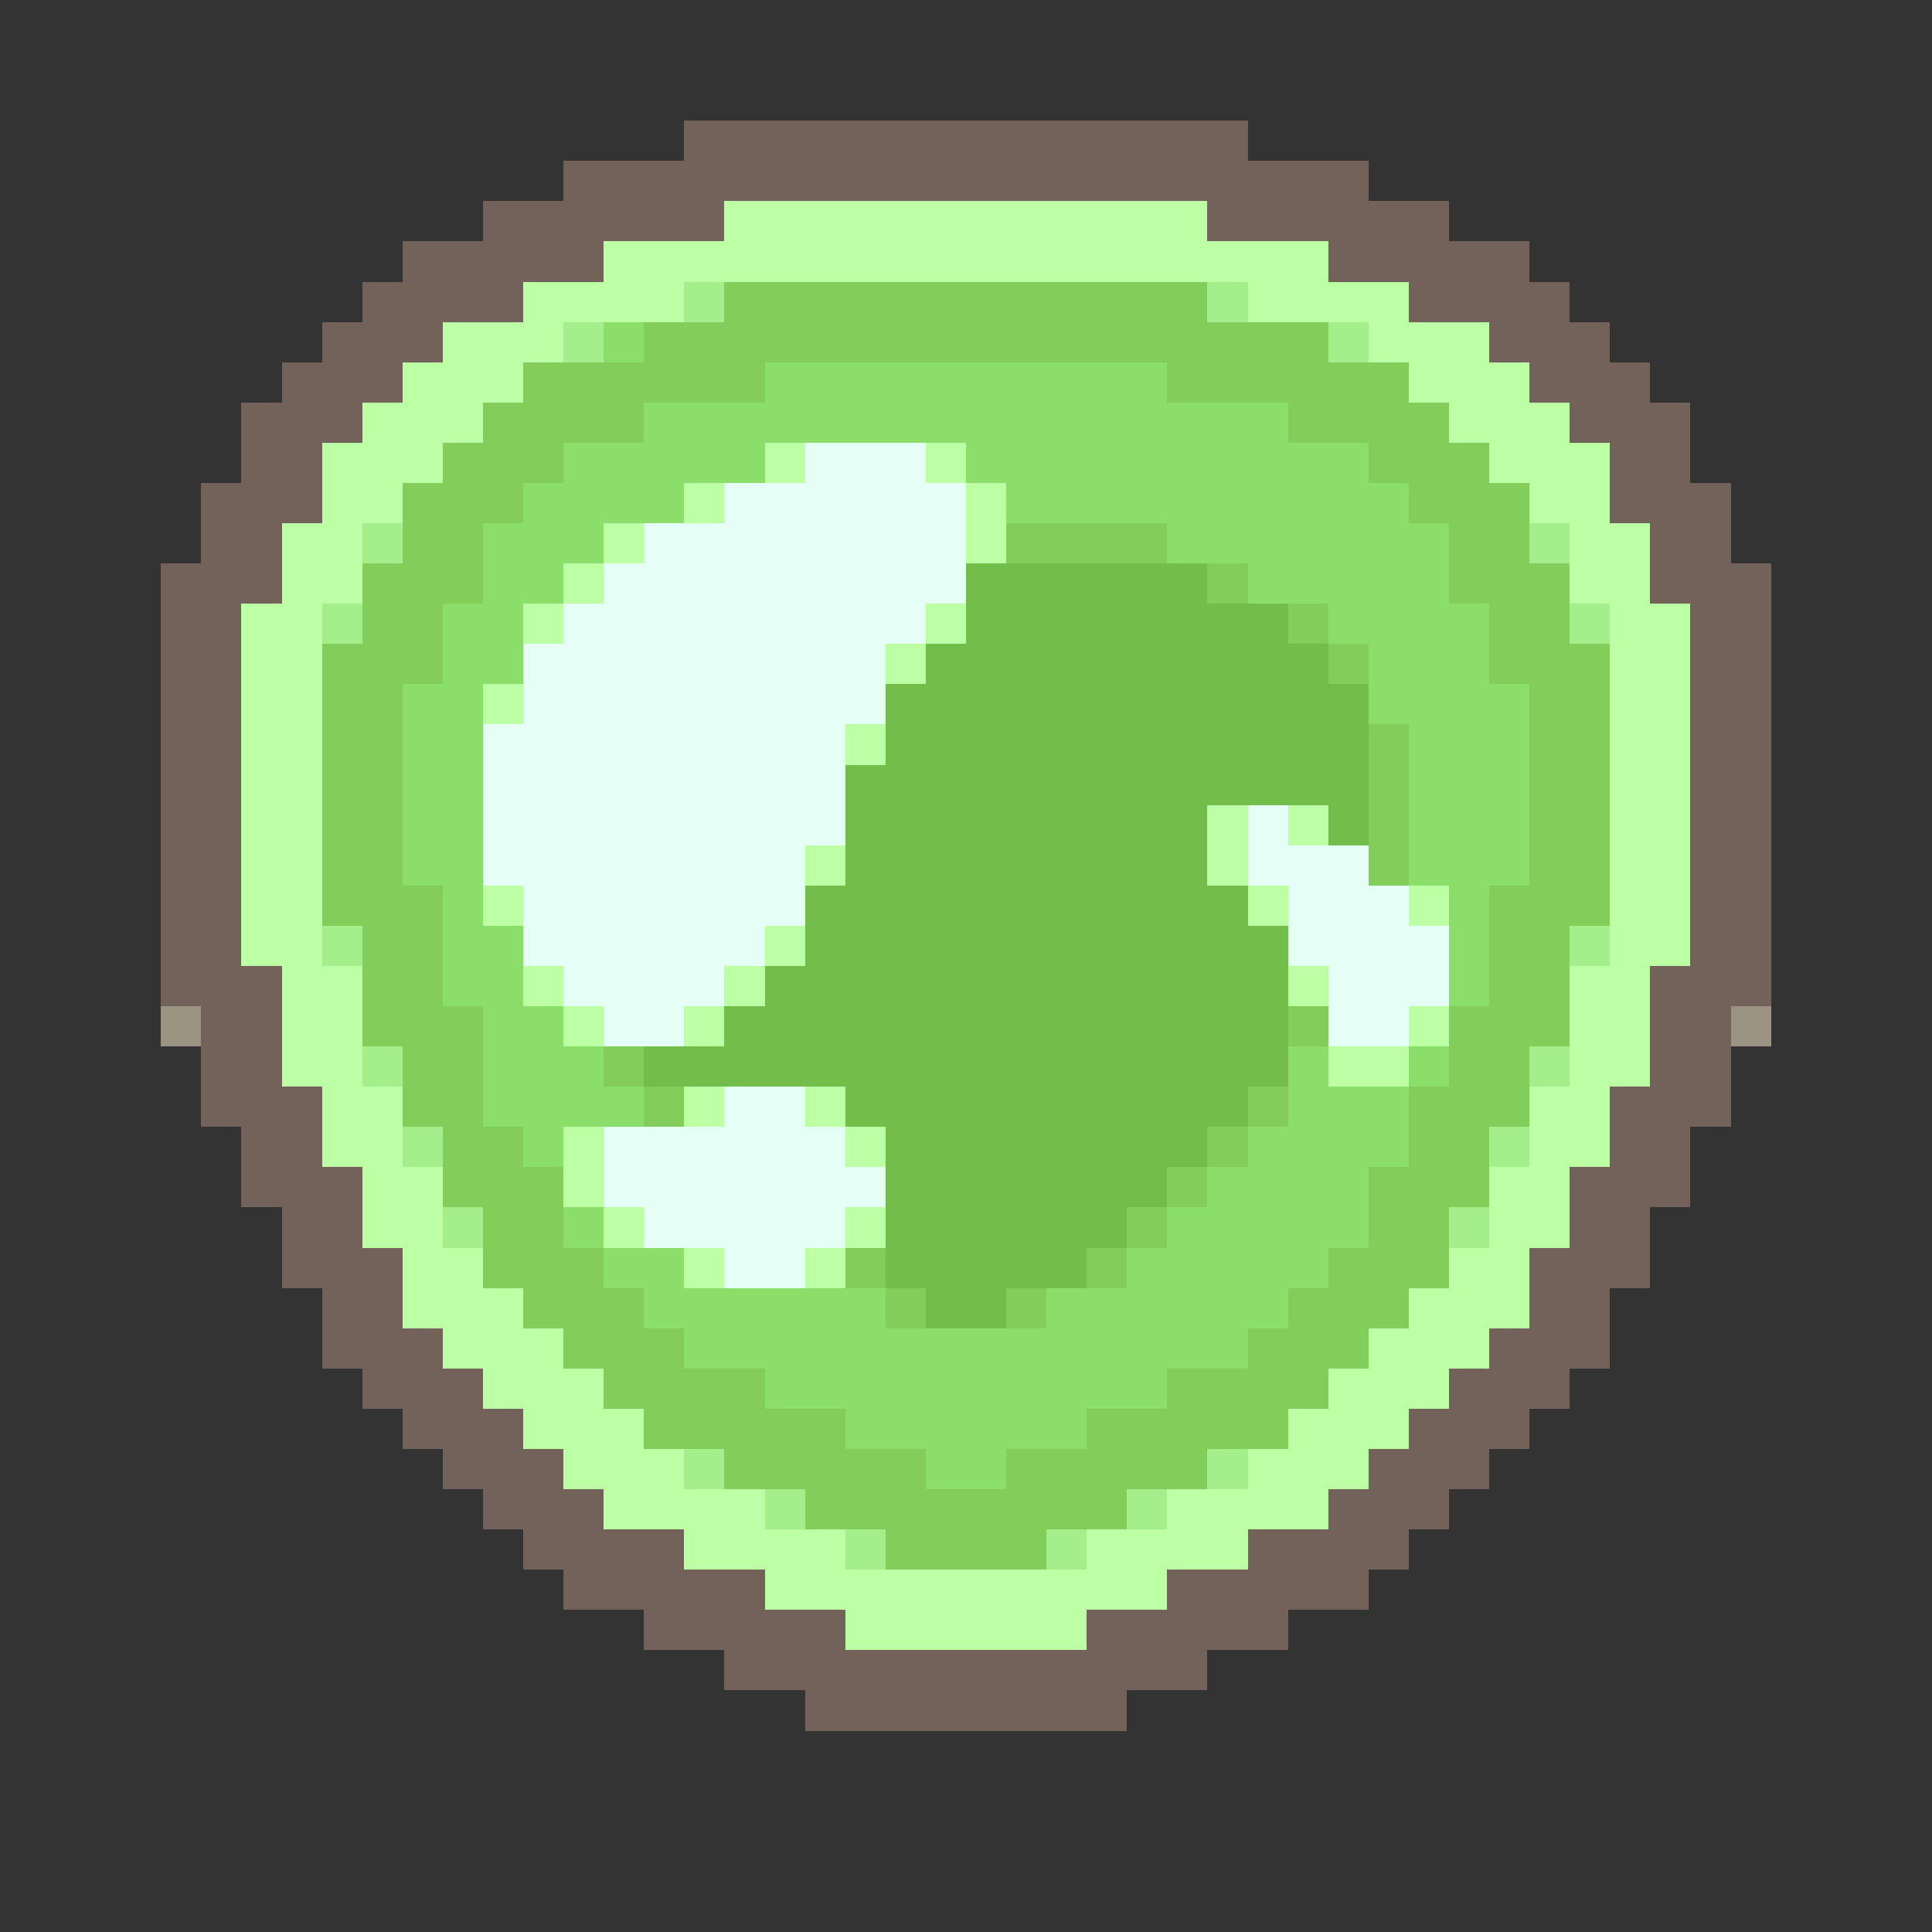 <svg xmlns="http://www.w3.org/2000/svg" viewBox="0 -0.5 48 48" shape-rendering="crispEdges">
<rect x="0" y="-0.5" width="48" height="48" fill="#333333" stroke="none"/>
<path stroke="#73625a" d="M17 3h14M14 4h20M12 5h6M30 5h6M10 6h5M33 6h5M9 7h4M35 7h4M8 8h3M37 8h3M7 9h3M38 9h3M6 10h3M39 10h3M6 11h2M40 11h2M5 12h3M40 12h3M5 13h2M41 13h2M4 14h3M41 14h3M4 15h2M42 15h2M4 16h2M42 16h2M4 17h2M42 17h2M4 18h2M42 18h2M4 19h2M42 19h2M4 20h2M42 20h2M4 21h2M42 21h2M4 22h2M42 22h2M4 23h2M42 23h2M4 24h3M41 24h3M5 25h2M41 25h2M5 26h2M41 26h2M5 27h3M40 27h3M6 28h2M40 28h2M6 29h3M39 29h3M7 30h2M39 30h2M7 31h3M38 31h3M8 32h2M38 32h2M8 33h3M37 33h3M9 34h3M36 34h3M10 35h3M35 35h3M11 36h3M34 36h3M12 37h3M33 37h3M13 38h4M31 38h4M14 39h5M29 39h5M16 40h5M27 40h5M18 41h12M20 42h8" />
<path stroke="#bdffa4" d="M18 5h12M15 6h18M13 7h4M31 7h4M11 8h3M34 8h3M10 9h3M35 9h3M9 10h3M36 10h3M8 11h3M19 11h1M23 11h1M37 11h3M8 12h2M17 12h1M24 12h1M38 12h2M7 13h2M15 13h1M24 13h1M39 13h2M7 14h2M14 14h1M39 14h2M6 15h2M13 15h1M23 15h1M40 15h2M6 16h2M22 16h1M40 16h2M6 17h2M12 17h1M40 17h2M6 18h2M21 18h1M40 18h2M6 19h2M40 19h2M6 20h2M30 20h1M32 20h1M40 20h2M6 21h2M20 21h1M30 21h1M40 21h2M6 22h2M12 22h1M31 22h1M35 22h1M40 22h2M6 23h2M19 23h1M40 23h2M7 24h2M13 24h1M18 24h1M32 24h1M39 24h2M7 25h2M14 25h1M17 25h1M35 25h1M39 25h2M7 26h2M33 26h2M39 26h2M8 27h2M17 27h1M20 27h1M38 27h2M8 28h2M14 28h1M21 28h1M38 28h2M9 29h2M14 29h1M37 29h2M9 30h2M15 30h1M21 30h1M37 30h2M10 31h2M17 31h1M20 31h1M36 31h2M10 32h3M35 32h3M11 33h3M34 33h3M12 34h3M33 34h3M13 35h3M32 35h3M14 36h3M31 36h3M15 37h4M29 37h4M17 38h4M27 38h4M19 39h10M21 40h6" />
<path stroke="#a4ee8b" d="M17 7h1M30 7h1M14 8h1M33 8h1M9 13h1M38 13h1M8 15h1M39 15h1M8 23h1M39 23h1M9 26h1M38 26h1M10 28h1M37 28h1M11 30h1M36 30h1M17 36h1M30 36h1M19 37h1M28 37h1M21 38h1M26 38h1" />
<path stroke="#83cd5a" d="M18 7h12M16 8h17M13 9h6M29 9h6M12 10h4M32 10h4M11 11h3M34 11h3M10 12h3M35 12h3M10 13h2M25 13h4M36 13h2M9 14h3M30 14h1M36 14h3M9 15h2M32 15h1M37 15h2M8 16h3M33 16h1M37 16h3M8 17h2M38 17h2M8 18h2M34 18h1M38 18h2M8 19h2M34 19h1M38 19h2M8 20h2M34 20h1M38 20h2M8 21h2M34 21h1M38 21h2M8 22h3M37 22h3M9 23h2M37 23h2M9 24h2M37 24h2M9 25h3M32 25h1M36 25h3M10 26h2M15 26h1M36 26h2M10 27h2M16 27h1M31 27h1M35 27h3M11 28h2M30 28h1M35 28h2M11 29h3M29 29h1M34 29h3M12 30h2M28 30h1M34 30h2M12 31h3M21 31h1M27 31h1M33 31h3M13 32h3M22 32h1M25 32h1M32 32h3M14 33h3M31 33h3M15 34h4M29 34h4M16 35h5M27 35h5M18 36h5M25 36h5M20 37h8M22 38h4" />
<path stroke="#8bde6a" d="M15 8h1M19 9h10M16 10h16M14 11h5M24 11h10M13 12h4M25 12h10M12 13h3M29 13h7M12 14h2M31 14h5M11 15h2M33 15h4M11 16h2M34 16h3M10 17h2M34 17h4M10 18h2M35 18h3M10 19h2M35 19h3M10 20h2M35 20h3M10 21h2M35 21h3M11 22h1M36 22h1M11 23h2M36 23h1M11 24h2M36 24h1M12 25h2M12 26h3M32 26h1M35 26h1M12 27h4M32 27h3M13 28h1M31 28h4M30 29h4M14 30h1M29 30h5M15 31h2M28 31h5M16 32h6M26 32h6M17 33h14M19 34h10M21 35h6M23 36h2" />
<path stroke="#e6fff6" d="M20 11h3M18 12h6M16 13h8M15 14h9M14 15h9M13 16h9M13 17h9M12 18h9M12 19h9M12 20h9M31 20h1M12 21h8M31 21h3M13 22h7M32 22h3M13 23h6M32 23h4M14 24h4M33 24h3M15 25h2M33 25h2M18 27h2M15 28h6M15 29h7M16 30h5M18 31h2" />
<path stroke="#73bd4a" d="M24 14h6M24 15h8M23 16h10M22 17h12M22 18h12M21 19h13M21 20h9M33 20h1M21 21h9M20 22h11M20 23h12M19 24h13M18 25h14M16 26h16M21 27h10M22 28h8M22 29h7M22 30h6M22 31h5M23 32h2" />
<path stroke="#9c9483" d="M4 25h1M43 25h1" />
</svg>